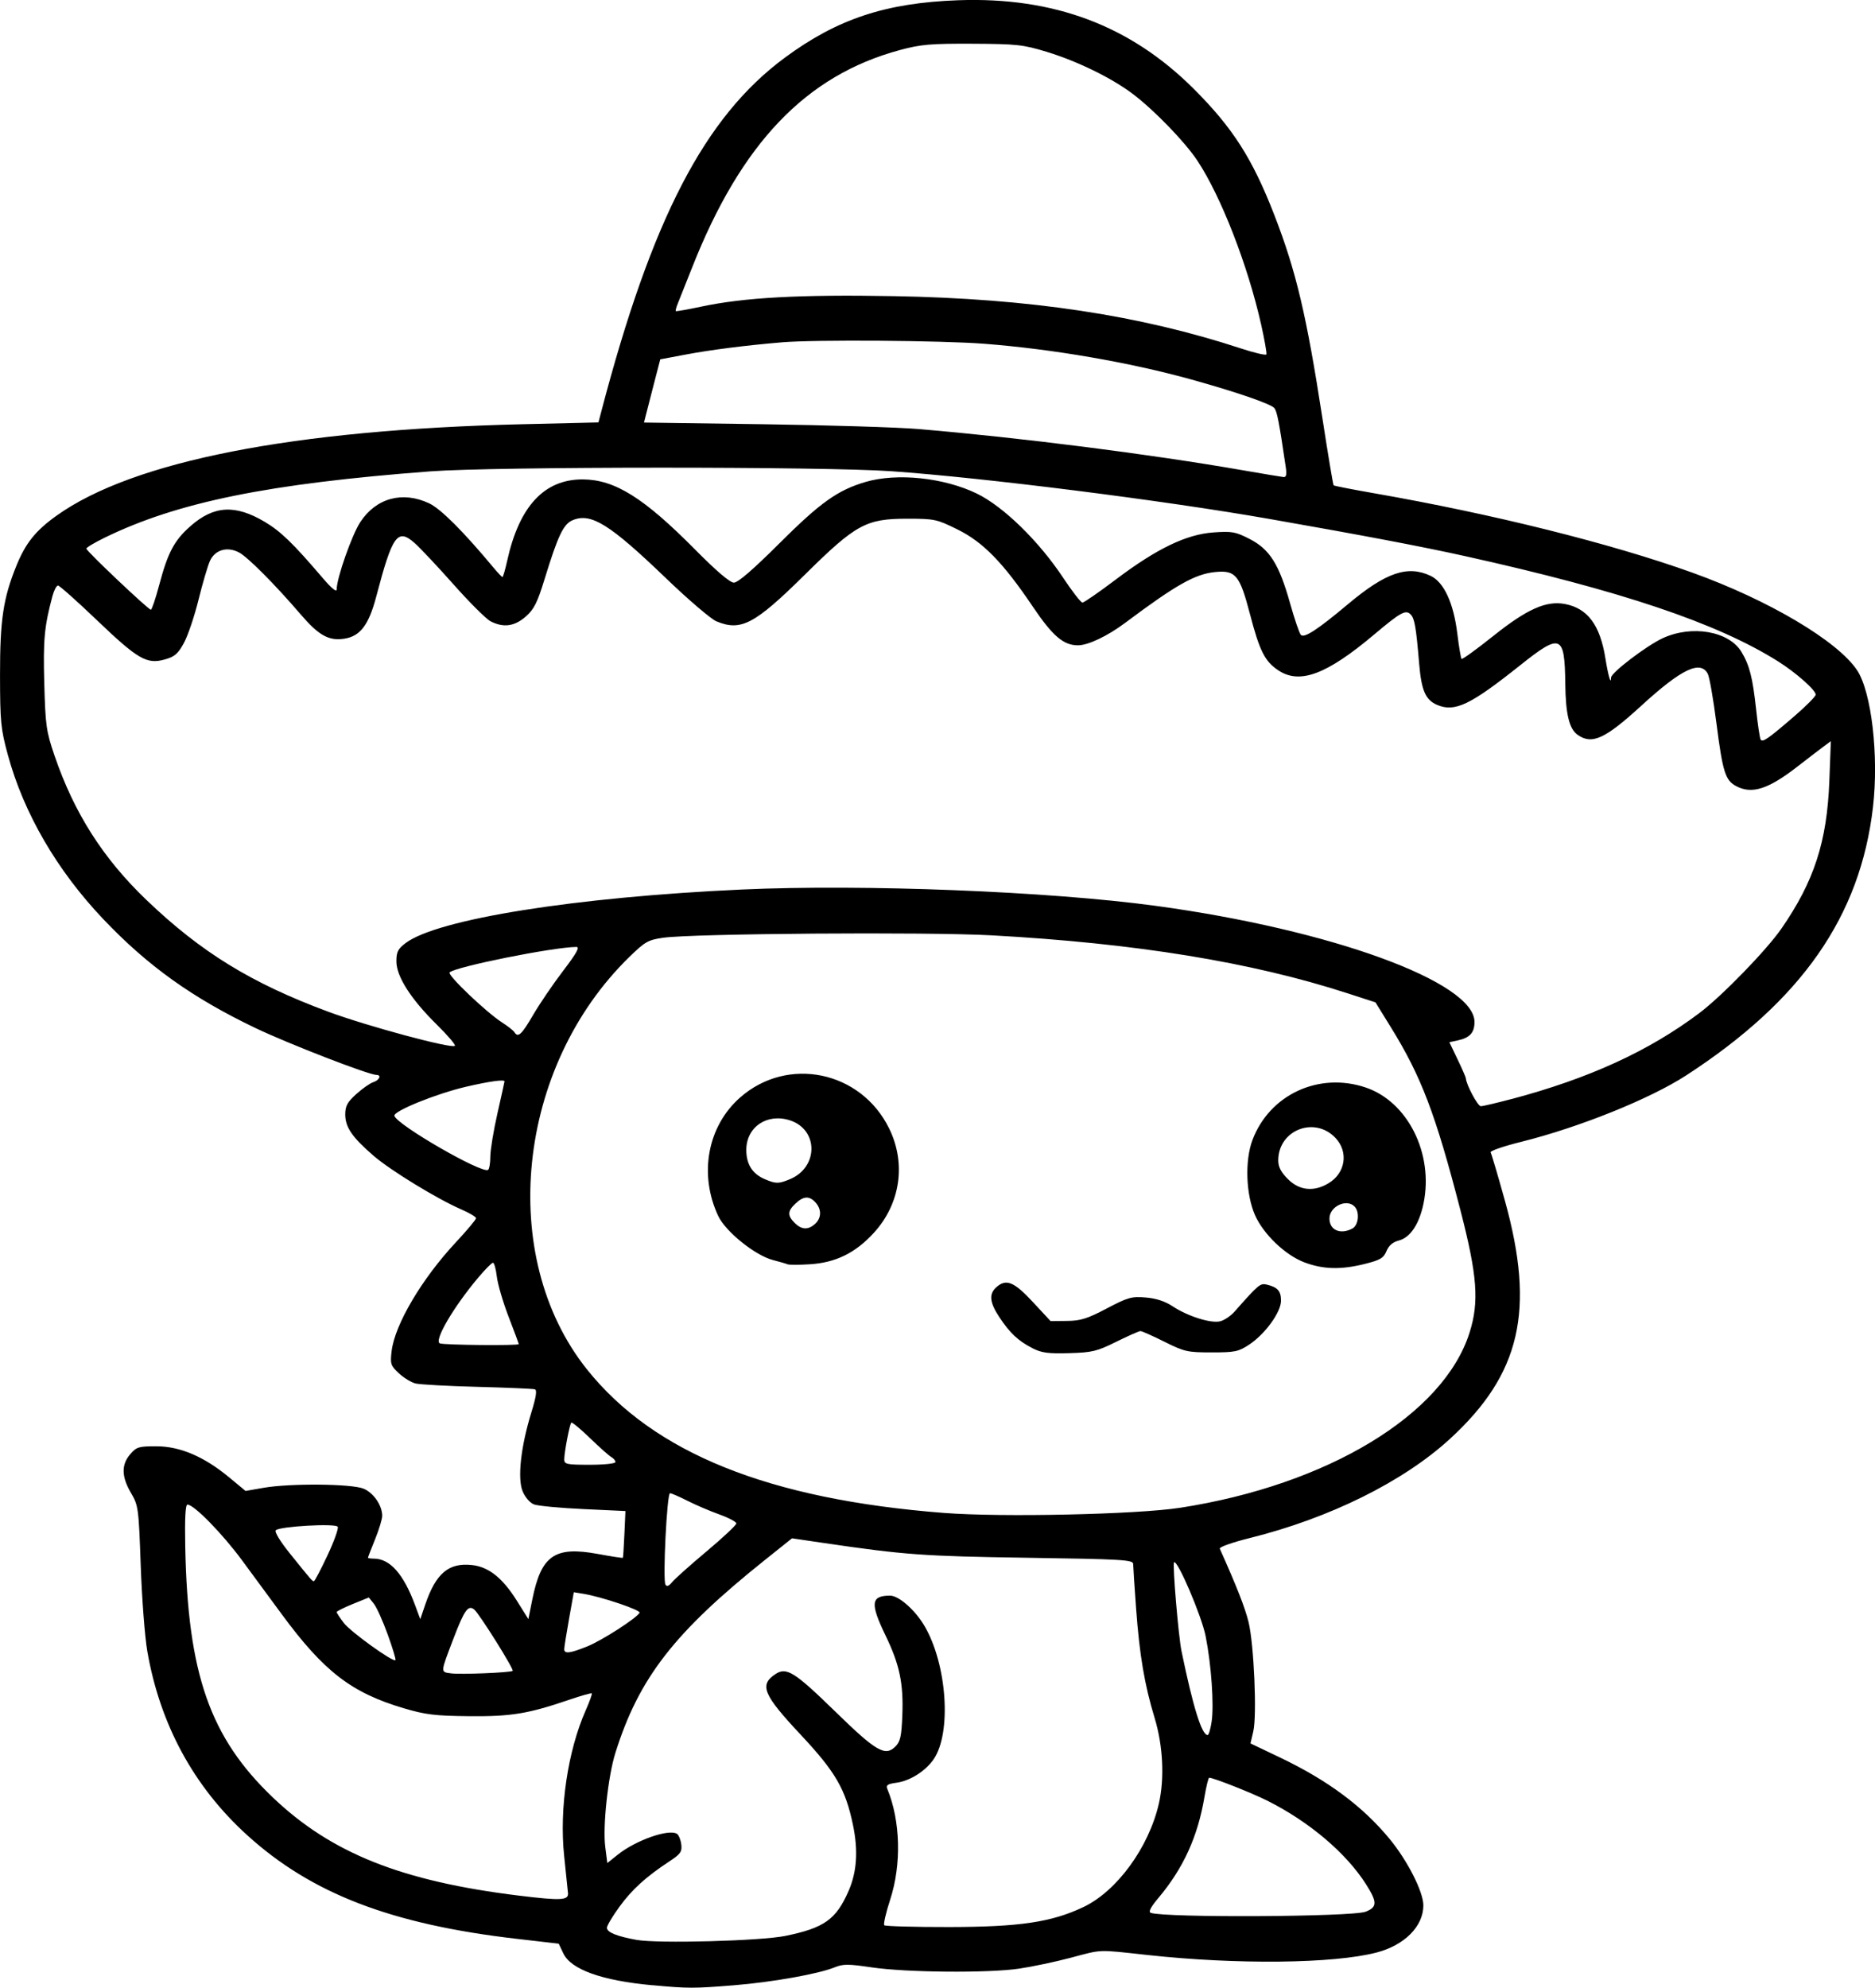 <?xml version="1.0" encoding="UTF-8" standalone="no"?>
<!-- Created with Inkscape (http://www.inkscape.org/) -->

<svg
   width="174.398mm"
   height="184.838mm"
   viewBox="0 0 174.398 184.838"
   version="1.1"
   id="svg1"
   xml:space="preserve"
   xmlns="http://www.w3.org/2000/svg"
   xmlns:svg="http://www.w3.org/2000/svg"><defs
     id="defs1"><clipPath
       clipPathUnits="userSpaceOnUse"
       id="clipPath3"><path
         id="path3"
         style="fill:#ff0000;fill-opacity:1;fill-rule:nonzero;stroke:none;stroke-width:0.265"
         d="M 117.464,-9.186 V 177.167 H 291.495 V -9.186 Z M 147.334,111.931 c 4.149,-0.092 4.552,4.357 -0.092,5.084 -1.195,0.187 -2.39,0.381 -3.57,0.655 -1.902,0.431 -3.801,0.869 -5.685,1.373 -4.843,1.295 -6.431,-3.457 -1.602,-4.804 2.039,-0.569 4.104,-1.04 6.168,-1.508 1.289,-0.299 2.595,-0.512 3.902,-0.719 0.31,-0.049 0.603,-0.075 0.88,-0.081 z" /></clipPath><clipPath
       clipPathUnits="userSpaceOnUse"
       id="clipPath29"><path
         id="path30"
         style="fill:#ff0000;fill-opacity:1;fill-rule:nonzero;stroke:none;stroke-width:0.265"
         d="M -43.23,-9.228 V 216.918 H 174.315 V -9.228 Z M 64.459,27.799 c 2.205,0.075 3.149,2.778 0.337,5.093 -1.015,0.835 -0.499,0.393 -1.541,1.333 -0.051,0.05 -0.1,0.101 -0.15,0.151 0.22,0.811 0.125,1.873 -0.521,3.116 -0.875,1.685 -1.749,3.37 -2.654,5.039 -0.978,1.836 -1.883,3.712 -2.891,5.53 -2.43,4.385 -6.499,1.653 -4.214,-2.809 0.315,-0.616 0.638,-1.229 0.953,-1.845 -0.007,-0.023 -0.015,-0.043 -0.022,-0.066 -0.595,-2.008 -0.069,-3.784 0.689,-5.659 1.274,-2.682 3.164,-4.982 5.254,-7.063 1.251,-1.138 0.627,-0.597 1.868,-1.628 0.964,-0.801 1.889,-1.157 2.675,-1.191 0.074,-0.003 0.146,-0.004 0.217,-0.001 z M 107.156,139.452 v 5.3e-4 h 1.332 c 3.185,0 4.318,2.034 3.452,3.522 1.261,1.236 0.77,3.284 -1.765,3.911 -0.549,0.616 -1.49,1.105 -2.851,1.261 -0.137,0.016 -0.274,0.031 -0.411,0.047 -2.651,0.305 -4.055,-0.978 -4.036,-2.332 -0.348,-0.335 -0.565,-0.745 -0.622,-1.186 -3.343,-0.946 -2.812,-4.861 1.596,-4.861 h 0.989 c 0.119,0 0.233,0.004 0.346,0.009 0.539,-0.217 1.168,-0.371 1.971,-0.371 z" /></clipPath><clipPath
       clipPathUnits="userSpaceOnUse"
       id="clipPath48"><path
         id="path49"
         style="fill:#ff0000;fill-opacity:1;fill-rule:nonzero;stroke:none;stroke-width:0.265"
         d="M 41.091,5.534 V 221.556 H 225.286 V 5.534 Z M 200.736,27.814 c 1.729,0.019 2.649,1.415 2.086,2.936 0.034,0.916 -0.448,2.032 -1.673,3.09 -1.147,0.992 -0.564,0.491 -1.752,1.502 -1.464,1.224 -2.914,2.469 -4.415,3.646 -1.776,1.393 -3.3,1.325 -4.092,0.54 -1.314,0.839 -2.65,1.642 -3.984,2.446 -4.294,2.588 -6.806,-1.809 -2.513,-4.397 1.384,-0.834 2.777,-1.656 4.133,-2.538 2.022,-1.284 4.052,-2.554 5.996,-3.956 1.191,-0.886 2.419,-1.714 3.69,-2.479 0.94,-0.565 1.799,-0.798 2.523,-0.79 z m -20.135,16.378 c 1.024,0.015 1.877,0.8 2.033,2.11 0.718,0.616 1.17,1.82 0.937,3.569 -0.199,1.498 -0.825,2.882 -1.489,4.224 -0.631,1.325 -1.475,2.521 -2.325,3.71 -0.383,0.58 -0.187,0.283 -0.588,0.891 -1.639,2.485 -3.795,2.512 -4.699,1.247 -2.336,3.06 -5.919,0.908 -3.888,-3.193 0.881,-1.779 1.751,-3.563 2.632,-5.343 0.834,-1.685 1.981,-2.401 2.971,-2.401 0.144,-8e-6 0.278,0.034 0.414,0.063 0.316,-0.73 0.627,-1.462 0.929,-2.198 0.772,-1.885 2.007,-2.694 3.073,-2.678 z" /></clipPath></defs><g
     id="layer1"
     transform="translate(-262.13,-0.815)"><path
       style="fill:#000000"
       d="m 322.814,185.422 c -4.722,-0.437 -7.573,-1.459 -8.29,-2.969 l -0.425,-0.897 -3.91,-0.452 c -11.667,-1.349 -19.086,-4.203 -25.077,-9.646 -4.964,-4.51 -8.098,-10.284 -9.282,-17.101 -0.227,-1.306 -0.501,-4.879 -0.61,-7.94 -0.191,-5.387 -0.22,-5.603 -0.907,-6.776 -0.887,-1.513 -0.909,-2.624 -0.071,-3.598 0.585,-0.68 0.791,-0.742 2.447,-0.738 2.2,0.006 4.431,0.961 6.764,2.895 l 1.516,1.257 1.681,-0.293 c 2.471,-0.43 8.195,-0.379 9.301,0.083 0.928,0.388 1.729,1.558 1.729,2.526 0,0.301 -0.298,1.28 -0.661,2.175 -0.364,0.895 -0.661,1.667 -0.661,1.715 0,0.048 0.244,0.087 0.542,0.087 1.502,0 2.765,1.425 3.842,4.337 l 0.479,1.295 0.461,-1.356 c 0.992,-2.918 2.186,-3.923 4.369,-3.677 1.54,0.174 2.827,1.201 4.15,3.311 l 1.074,1.714 0.366,-1.82 c 0.824,-4.103 2.078,-4.976 6.086,-4.24 1.256,0.231 2.307,0.393 2.335,0.362 0.029,-0.032 0.094,-1.024 0.146,-2.204 l 0.095,-2.147 -3.923,-0.183 c -2.158,-0.1 -4.217,-0.295 -4.577,-0.431 -0.379,-0.144 -0.824,-0.655 -1.058,-1.215 -0.5,-1.195 -0.175,-4.154 0.805,-7.328 0.447,-1.449 0.545,-2.092 0.329,-2.161 -0.169,-0.054 -2.57,-0.158 -5.334,-0.23 -2.765,-0.072 -5.357,-0.213 -5.761,-0.313 -0.404,-0.1 -1.104,-0.528 -1.557,-0.951 -0.762,-0.712 -0.812,-0.865 -0.67,-2.061 0.292,-2.465 2.808,-6.725 5.974,-10.115 1.035,-1.109 1.881,-2.118 1.878,-2.242 -0.002,-0.125 -0.628,-0.496 -1.389,-0.826 -2.218,-0.961 -6.552,-3.61 -8.131,-4.97 -1.99,-1.714 -2.646,-2.666 -2.646,-3.844 0,-0.798 0.187,-1.145 1.029,-1.906 0.566,-0.511 1.28,-1.009 1.587,-1.107 0.57,-0.181 0.779,-0.671 0.286,-0.671 -0.714,0 -8.176,-2.89 -11.237,-4.352 -5.879,-2.808 -10.032,-5.778 -14.17,-10.133 -4.314,-4.54 -7.404,-9.859 -8.879,-15.281 -0.657,-2.415 -0.72,-3.061 -0.726,-7.408 -0.006,-5.13 0.296,-7.152 1.52,-10.165 0.861,-2.119 1.786,-3.272 3.749,-4.673 7.104,-5.069 21.968,-7.984 43.312,-8.494 l 7.079,-0.169 0.284,-1.082 c 4.69,-17.87 9.6,-27.327 17.044,-32.829 4.885,-3.61 9.399,-5.106 16.14,-5.347 8.883,-0.318 15.99,2.35 21.876,8.214 3.645,3.632 5.482,6.501 7.521,11.753 2.031,5.231 2.997,9.319 4.484,18.969 0.515,3.341 0.98,6.119 1.033,6.172 0.053,0.053 1.745,0.385 3.758,0.736 11.071,1.934 22.039,4.669 29.591,7.378 7.09,2.544 13.542,6.365 15.343,9.087 1.34,2.025 2.028,7.965 1.474,12.728 -1.179,10.144 -6.628,17.966 -17.372,24.939 -3.376,2.191 -9.963,4.841 -15.374,6.186 -1.631,0.405 -2.899,0.844 -2.818,0.975 0.081,0.131 0.682,2.165 1.336,4.52 2.824,10.172 1.449,16.102 -5.128,22.129 -4.337,3.974 -11.201,7.372 -18.605,9.211 -1.615,0.401 -2.861,0.842 -2.795,0.988 1.593,3.557 2.359,5.513 2.68,6.838 0.502,2.072 0.787,8.671 0.438,10.155 l -0.262,1.118 2.783,1.329 c 4.407,2.105 7.653,4.518 10.153,7.547 1.667,2.019 3.145,4.929 3.144,6.187 -0.002,1.946 -1.75,3.704 -4.358,4.383 -3.993,1.04 -12.972,1.137 -21.305,0.229 -4.735,-0.516 -4.143,-0.538 -7.176,0.266 -1.4,0.371 -3.543,0.822 -4.763,1.003 -2.868,0.426 -10.509,0.359 -13.727,-0.12 -2.147,-0.319 -2.645,-0.32 -3.413,-0.007 -1.52,0.621 -5.807,1.385 -9.391,1.673 -3.732,0.301 -4.25,0.3 -7.568,-0.007 z m 12.366,-4.589 c 3.614,-0.741 4.717,-1.525 5.878,-4.179 0.774,-1.77 0.906,-3.75 0.41,-6.136 -0.695,-3.338 -1.62,-4.932 -4.887,-8.419 -3.482,-3.717 -3.85,-4.612 -2.307,-5.623 1.014,-0.664 1.775,-0.184 5.577,3.525 3.775,3.683 4.615,4.169 5.562,3.222 0.459,-0.459 0.568,-0.947 0.644,-2.895 0.116,-2.974 -0.251,-4.721 -1.56,-7.428 -1.449,-2.997 -1.368,-3.708 0.423,-3.708 0.813,0 2.334,1.341 3.203,2.824 2.094,3.574 2.531,9.934 0.849,12.388 -0.756,1.103 -2.204,2.018 -3.462,2.186 -0.817,0.11 -0.992,0.226 -0.852,0.564 1.23,2.968 1.336,7.035 0.269,10.307 -0.396,1.214 -0.642,2.286 -0.547,2.381 0.096,0.096 2.813,0.17 6.039,0.166 6.548,-0.009 9.502,-0.447 12.469,-1.851 3.125,-1.479 6.097,-5.548 7.033,-9.633 0.535,-2.332 0.384,-5.393 -0.391,-7.938 -0.942,-3.092 -1.413,-5.874 -1.729,-10.204 -0.149,-2.037 -0.271,-3.898 -0.271,-4.135 -9.7e-4,-0.388 -0.988,-0.446 -9.857,-0.577 -9.674,-0.144 -11.408,-0.27 -18.908,-1.372 l -2.967,-0.436 -2.457,1.962 c -8.501,6.789 -11.782,11.014 -13.974,17.997 -0.683,2.177 -1.184,6.813 -0.942,8.718 l 0.193,1.519 0.973,-0.779 c 1.681,-1.346 4.772,-2.43 5.51,-1.933 0.167,0.112 0.346,0.556 0.397,0.986 0.081,0.677 -0.067,0.887 -1.097,1.565 -2.189,1.44 -3.479,2.611 -4.655,4.226 -0.641,0.881 -1.166,1.76 -1.166,1.953 0,0.42 0.915,0.794 2.749,1.126 1.974,0.357 11.556,0.102 13.85,-0.368 z m 53.978,-2.252 c 1.077,-0.422 1.085,-0.885 0.041,-2.532 -1.848,-2.914 -5.285,-5.829 -9.182,-7.785 -1.454,-0.73 -5.021,-2.139 -5.416,-2.139 -0.077,0 -0.275,0.804 -0.441,1.786 -0.625,3.699 -1.963,6.631 -4.285,9.394 -0.725,0.862 -0.948,1.298 -0.71,1.383 1.32,0.472 18.755,0.378 19.993,-0.107 z m -74.2,-1.74 c -0.028,-0.291 -0.188,-1.847 -0.356,-3.458 -0.458,-4.396 0.337,-9.752 2.007,-13.528 0.361,-0.816 0.615,-1.525 0.565,-1.575 -0.05,-0.05 -0.974,0.211 -2.054,0.579 -3.873,1.323 -5.437,1.58 -9.371,1.541 -3.177,-0.031 -4.043,-0.137 -6.085,-0.743 -4.845,-1.438 -7.396,-3.402 -11.308,-8.709 -0.981,-1.33 -2.648,-3.593 -3.704,-5.029 -1.828,-2.485 -4.481,-5.195 -5.086,-5.195 -0.19,0 -0.257,1.273 -0.206,3.903 0.229,11.851 2.295,17.757 8.167,23.35 5.425,5.168 11.97,7.775 22.854,9.107 3.95,0.483 4.646,0.446 4.579,-0.244 z m 59.867,-15.918 c 0.234,-1.562 -0.025,-5.291 -0.554,-7.956 -0.374,-1.888 -2.636,-7.175 -2.94,-6.872 -0.157,0.157 0.407,6.868 0.694,8.256 1.073,5.205 1.883,7.805 2.43,7.805 0.102,0 0.268,-0.555 0.37,-1.234 z m -65.01,-4.736 c 0.147,-0.135 -3.092,-5.302 -3.574,-5.702 -0.556,-0.461 -0.919,0.044 -1.918,2.661 -1.248,3.272 -1.238,3.137 -0.241,3.273 0.888,0.121 5.554,-0.069 5.732,-0.233 z m -11.625,-3.389 c -0.455,-1.258 -1.037,-2.546 -1.292,-2.861 l -0.464,-0.573 -1.494,0.607 c -0.822,0.334 -1.494,0.671 -1.494,0.749 0,0.079 0.297,0.532 0.659,1.007 0.632,0.829 4.591,3.681 4.808,3.464 0.058,-0.058 -0.268,-1.135 -0.723,-2.393 z m 18.57,1.112 c 1.351,-0.545 4.529,-2.587 4.859,-3.122 0.152,-0.246 -3.548,-1.496 -5.244,-1.771 l -0.874,-0.142 -0.445,2.489 c -0.245,1.369 -0.445,2.631 -0.445,2.805 0,0.456 0.535,0.391 2.148,-0.259 z m 11.082,-8.827 c 1.528,-1.283 2.778,-2.455 2.778,-2.604 0,-0.149 -0.714,-0.527 -1.587,-0.84 -0.873,-0.313 -2.209,-0.885 -2.968,-1.27 -0.759,-0.385 -1.486,-0.701 -1.616,-0.701 -0.286,0 -0.687,8.072 -0.423,8.5 0.128,0.207 0.321,0.136 0.612,-0.225 0.234,-0.29 1.675,-1.578 3.203,-2.861 z m -35.255,0.37 c 0.619,-1.315 1.049,-2.516 0.955,-2.668 -0.205,-0.331 -5.392,-0.037 -5.758,0.326 -0.141,0.14 0.397,1.026 1.315,2.167 2.016,2.506 2.075,2.573 2.231,2.569 0.073,-0.002 0.639,-1.079 1.258,-2.395 z m 79.308,-4.431 c 13.713,-2.124 24.495,-8.643 26.918,-16.274 0.911,-2.871 0.731,-5.301 -0.847,-11.405 -2.312,-8.943 -3.638,-12.428 -6.463,-16.995 l -1.437,-2.324 -2.603,-0.845 c -8.925,-2.897 -19.72,-4.654 -33.096,-5.388 -6.037,-0.331 -27.816,-0.17 -30.567,0.226 -1.388,0.2 -1.676,0.364 -3.141,1.793 -10.494,10.232 -12.306,27.84 -3.944,38.33 6.21,7.79 16.921,12.099 33.219,13.362 5.377,0.417 17.945,0.142 21.96,-0.48 z m -13.743,-14.846 c -1.316,-0.673 -2.088,-1.397 -3.073,-2.884 -0.897,-1.354 -0.981,-2.143 -0.295,-2.764 0.92,-0.832 1.646,-0.545 3.405,1.348 l 1.659,1.786 1.525,-0.015 c 1.27,-0.013 1.889,-0.207 3.697,-1.158 1.968,-1.036 2.308,-1.131 3.622,-1.022 0.97,0.08 1.797,0.35 2.497,0.813 1.411,0.934 3.573,1.616 4.435,1.4 0.382,-0.096 0.978,-0.496 1.326,-0.889 2.272,-2.572 2.395,-2.673 3.039,-2.515 0.987,0.243 1.298,0.604 1.291,1.501 -0.008,1.064 -1.481,3.092 -2.95,4.065 -1.003,0.664 -1.327,0.732 -3.506,0.732 -2.244,0 -2.53,-0.065 -4.387,-0.992 -1.093,-0.546 -2.096,-0.992 -2.229,-0.992 -0.133,0 -1.144,0.446 -2.247,0.992 -1.807,0.895 -2.238,0.999 -4.385,1.061 -1.957,0.056 -2.567,-0.026 -3.425,-0.465 z m 25.269,-7.989 c -1.761,-0.676 -3.778,-2.612 -4.558,-4.375 -0.85,-1.921 -0.958,-5.082 -0.238,-6.99 1.592,-4.219 6.162,-6.344 10.513,-4.888 3.935,1.317 6.358,6.166 5.396,10.799 -0.398,1.916 -1.23,3.16 -2.299,3.437 -0.556,0.144 -0.932,0.466 -1.145,0.982 -0.269,0.651 -0.575,0.832 -2.005,1.191 -2.236,0.562 -3.914,0.515 -5.663,-0.156 z m 4.499,-3.134 c 0.58,-0.31 0.697,-1.551 0.194,-2.054 -0.751,-0.751 -2.328,0.011 -2.328,1.126 0,1.079 1.022,1.524 2.134,0.929 z m -2.194,-4.225 c 1.551,-0.946 1.846,-2.887 0.634,-4.184 -1.942,-2.079 -5.337,-0.755 -5.337,2.082 0,0.595 0.257,1.091 0.9,1.733 1.074,1.074 2.431,1.206 3.803,0.369 z m -50.344,7.552 c -0.146,-0.063 -0.752,-0.239 -1.349,-0.392 -1.656,-0.425 -4.413,-2.642 -5.099,-4.101 -1.823,-3.879 -0.998,-8.345 2.034,-11.014 4.417,-3.888 11.228,-2.48 13.859,2.865 1.603,3.257 1.057,7.009 -1.414,9.713 -1.71,1.871 -3.544,2.775 -5.943,2.927 -1.004,0.064 -1.944,0.065 -2.089,0.002 z m 2.559,-3.756 c 0.602,-0.545 0.62,-1.354 0.046,-1.989 -0.577,-0.637 -1.113,-0.611 -1.86,0.091 -0.751,0.705 -0.77,1.119 -0.083,1.806 0.644,0.644 1.254,0.673 1.897,0.091 z m -2.33,-4.16 c 2.65,-1.107 2.659,-4.59 0.014,-5.463 -2.135,-0.704 -4.079,0.605 -4.079,2.747 0,1.319 0.555,2.208 1.688,2.701 1.053,0.458 1.313,0.46 2.378,0.015 z m -16.236,26.307 c 0,-0.138 -0.174,-0.349 -0.386,-0.467 -0.212,-0.119 -1.108,-0.915 -1.992,-1.77 -0.883,-0.855 -1.662,-1.498 -1.729,-1.431 -0.156,0.156 -0.656,2.769 -0.656,3.426 0,0.444 0.235,0.493 2.381,0.493 1.328,0 2.381,-0.111 2.381,-0.251 z m -8.996,-10.967 c 0,-0.058 -0.424,-1.204 -0.942,-2.546 -0.518,-1.342 -1.011,-3.021 -1.095,-3.731 -0.084,-0.71 -0.246,-1.291 -0.36,-1.291 -0.114,0 -0.733,0.625 -1.376,1.389 -2.317,2.755 -4.139,5.878 -3.564,6.11 0.387,0.157 7.337,0.221 7.337,0.068 z m -2.643,-17.439 c 10e-4,-0.61 0.299,-2.416 0.661,-4.014 0.362,-1.598 0.659,-2.938 0.659,-2.977 0,-0.202 -1.381,-0.012 -3.539,0.487 -2.799,0.647 -6.844,2.288 -6.703,2.719 0.283,0.863 8.126,5.384 8.712,5.022 0.114,-0.07 0.209,-0.627 0.21,-1.237 z m 94.983,-5.349 c 7.197,-1.911 12.764,-4.458 17.462,-7.989 2.104,-1.581 6.255,-5.852 7.652,-7.874 3.042,-4.4 4.237,-8.091 4.45,-13.74 l 0.139,-3.681 -0.763,0.569 c -0.42,0.313 -1.477,1.123 -2.35,1.801 -2.697,2.094 -4.21,2.582 -5.664,1.83 -1.038,-0.537 -1.28,-1.299 -1.87,-5.9 -0.285,-2.219 -0.645,-4.273 -0.801,-4.564 -0.689,-1.288 -2.451,-0.442 -6.172,2.963 -3.387,3.1 -4.594,3.653 -5.929,2.718 -0.786,-0.551 -1.119,-1.925 -1.152,-4.755 -0.054,-4.586 -0.411,-4.732 -4.2,-1.713 -4.624,3.684 -6.057,4.371 -7.698,3.691 -1.092,-0.452 -1.483,-1.336 -1.692,-3.829 -0.287,-3.42 -0.424,-4.213 -0.792,-4.59 -0.457,-0.469 -0.936,-0.206 -3.387,1.859 -4.442,3.742 -6.943,4.672 -8.942,3.325 -1.245,-0.839 -1.721,-1.79 -2.624,-5.244 -0.94,-3.594 -1.33,-4.068 -3.208,-3.887 -1.88,0.181 -3.64,1.173 -8.396,4.73 -1.643,1.229 -3.449,2.087 -4.391,2.086 -1.35,-0.002 -2.35,-0.86 -4.202,-3.604 -2.759,-4.089 -4.616,-5.992 -6.998,-7.169 -1.934,-0.956 -2.138,-0.999 -4.682,-0.999 -3.832,0 -4.774,0.516 -9.528,5.214 -4.66,4.606 -5.938,5.279 -8.22,4.326 -0.503,-0.21 -2.603,-2.004 -4.667,-3.987 -5.262,-5.056 -6.982,-6.127 -8.695,-5.418 -0.858,0.355 -1.368,1.423 -2.608,5.459 -0.682,2.22 -0.986,2.826 -1.76,3.506 -1.045,0.917 -2.08,1.056 -3.274,0.438 -0.408,-0.211 -1.955,-1.751 -3.438,-3.423 -1.483,-1.671 -3.119,-3.41 -3.637,-3.865 -1.582,-1.389 -2.052,-0.728 -3.558,4.999 -0.69,2.622 -1.483,3.672 -2.948,3.905 -1.453,0.231 -2.389,-0.287 -4.078,-2.255 -2.402,-2.8 -4.926,-5.335 -5.735,-5.762 -1.098,-0.579 -2.237,-0.247 -2.705,0.789 -0.208,0.459 -0.686,2.086 -1.063,3.613 -0.377,1.528 -0.986,3.332 -1.354,4.008 -0.555,1.021 -0.859,1.283 -1.787,1.543 -1.674,0.469 -2.498,-0.009 -6.322,-3.667 -1.845,-1.764 -3.468,-3.208 -3.607,-3.208 -0.139,0 -0.373,0.446 -0.519,0.992 -0.752,2.814 -0.868,4.054 -0.757,8.108 0.107,3.917 0.183,4.458 0.946,6.694 1.824,5.346 4.514,9.572 8.561,13.448 5.07,4.856 9.746,7.73 16.895,10.384 3.621,1.344 11.5,3.466 11.79,3.175 0.087,-0.087 -0.668,-0.973 -1.679,-1.967 -2.413,-2.376 -3.762,-4.485 -3.762,-5.884 0,-0.884 0.141,-1.164 0.86,-1.705 2.962,-2.231 15.815,-4.277 31.287,-4.979 11.274,-0.512 28.581,0.172 38.497,1.521 16.287,2.215 29.633,7.077 29.633,10.793 0,1.002 -0.433,1.477 -1.567,1.72 l -0.77,0.165 0.761,1.587 c 0.418,0.873 0.766,1.667 0.772,1.764 0.036,0.597 1.108,2.602 1.39,2.601 0.187,-3.7e-4 1.471,-0.301 2.854,-0.668 z m -90.997,-7.831 c 0.606,-1.037 1.862,-2.883 2.792,-4.101 1.254,-1.644 1.57,-2.215 1.226,-2.213 -2.151,0.013 -11.233,1.835 -11.792,2.366 -0.243,0.23 3.408,3.711 4.889,4.661 0.533,0.342 1.047,0.746 1.14,0.898 0.337,0.545 0.662,0.245 1.746,-1.61 z M 429.047,67.397 c 1.071,-0.925 1.955,-1.816 1.965,-1.981 0.023,-0.409 -1.832,-2.053 -3.504,-3.103 -5.686,-3.573 -14.632,-6.578 -29.155,-9.795 -4.002,-0.886 -9.418,-1.915 -18.124,-3.442 -9.894,-1.735 -26.447,-3.825 -35.19,-4.443 -6.295,-0.445 -36.949,-0.436 -42.862,0.012 -15.071,1.142 -23.533,2.863 -30.299,6.162 -0.944,0.46 -1.716,0.921 -1.716,1.023 0,0.224 5.763,5.682 6,5.682 0.091,0 0.441,-1.039 0.779,-2.31 0.799,-3.012 1.398,-4.137 2.904,-5.463 2.176,-1.915 4.157,-2.031 6.903,-0.402 1.489,0.883 2.639,1.995 5.386,5.212 0.84,0.984 1.311,1.369 1.311,1.072 0,-1.044 1.416,-5.075 2.201,-6.265 1.475,-2.236 3.926,-2.901 6.403,-1.736 1.073,0.504 3.189,2.619 5.997,5.995 0.391,0.47 0.759,0.854 0.818,0.854 0.059,0 0.259,-0.685 0.443,-1.521 1.121,-5.071 3.457,-7.577 7.042,-7.553 2.97,0.02 5.667,1.707 10.437,6.526 1.976,1.996 3.237,3.071 3.604,3.074 0.376,0.003 1.795,-1.222 4.233,-3.654 3.813,-3.802 5.426,-4.951 8.016,-5.711 2.921,-0.857 7.271,-0.404 10.337,1.077 2.465,1.191 5.767,4.406 8.037,7.828 0.845,1.273 1.654,2.315 1.797,2.315 0.143,0 1.531,-0.959 3.084,-2.132 3.823,-2.886 6.578,-4.216 9.102,-4.393 1.738,-0.122 2.064,-0.062 3.378,0.615 1.859,0.959 2.73,2.346 3.746,5.965 0.417,1.486 0.871,2.815 1.01,2.953 0.315,0.315 1.566,-0.503 4.374,-2.859 3.521,-2.955 5.553,-3.651 7.693,-2.635 1.237,0.587 2.134,2.529 2.482,5.373 0.15,1.224 0.327,2.28 0.395,2.348 0.068,0.068 1.397,-0.893 2.953,-2.135 3.132,-2.499 4.918,-3.297 6.652,-2.971 2.12,0.398 3.277,1.95 3.774,5.061 0.256,1.603 0.525,2.515 0.525,1.781 0,-0.448 3.283,-2.952 4.788,-3.653 2.718,-1.265 6.174,-0.669 7.341,1.266 0.749,1.242 1.044,2.397 1.358,5.306 0.155,1.437 0.347,2.718 0.426,2.847 0.18,0.291 0.692,-0.065 3.155,-2.191 z M 381.716,44.218 c -0.623,-4.218 -0.801,-5.135 -1.06,-5.459 -0.308,-0.385 -3.607,-1.518 -7.778,-2.672 -5.739,-1.588 -12.834,-2.81 -19.199,-3.306 -3.939,-0.307 -15.791,-0.392 -18.826,-0.134 -3.403,0.289 -6.593,0.695 -8.963,1.141 l -2.348,0.442 -0.598,2.309 c -0.329,1.27 -0.669,2.592 -0.756,2.939 l -0.158,0.63 11.042,0.156 c 6.073,0.086 12.59,0.287 14.481,0.447 9.517,0.804 21.551,2.333 30.163,3.832 1.892,0.329 3.599,0.614 3.794,0.633 0.262,0.025 0.316,-0.224 0.207,-0.958 z m -2.286,-13.229 c -1.23,-5.49 -3.739,-11.935 -5.932,-15.238 -1.155,-1.74 -3.98,-4.662 -5.974,-6.178 -1.97,-1.498 -5.183,-3.07 -8.065,-3.946 -2.177,-0.662 -2.768,-0.726 -6.879,-0.745 -3.9,-0.018 -4.797,0.06 -6.747,0.586 -8.738,2.356 -14.774,8.673 -19.329,20.227 -0.588,1.493 -1.188,2.997 -1.331,3.344 -0.144,0.346 -0.227,0.663 -0.185,0.703 0.042,0.04 1.099,-0.145 2.35,-0.411 4.003,-0.853 9.175,-1.136 17.911,-0.979 12.671,0.227 22.875,1.766 32.335,4.875 1.237,0.407 2.289,0.65 2.337,0.541 0.048,-0.109 -0.172,-1.359 -0.49,-2.778 z"
       id="path50" /></g></svg>
